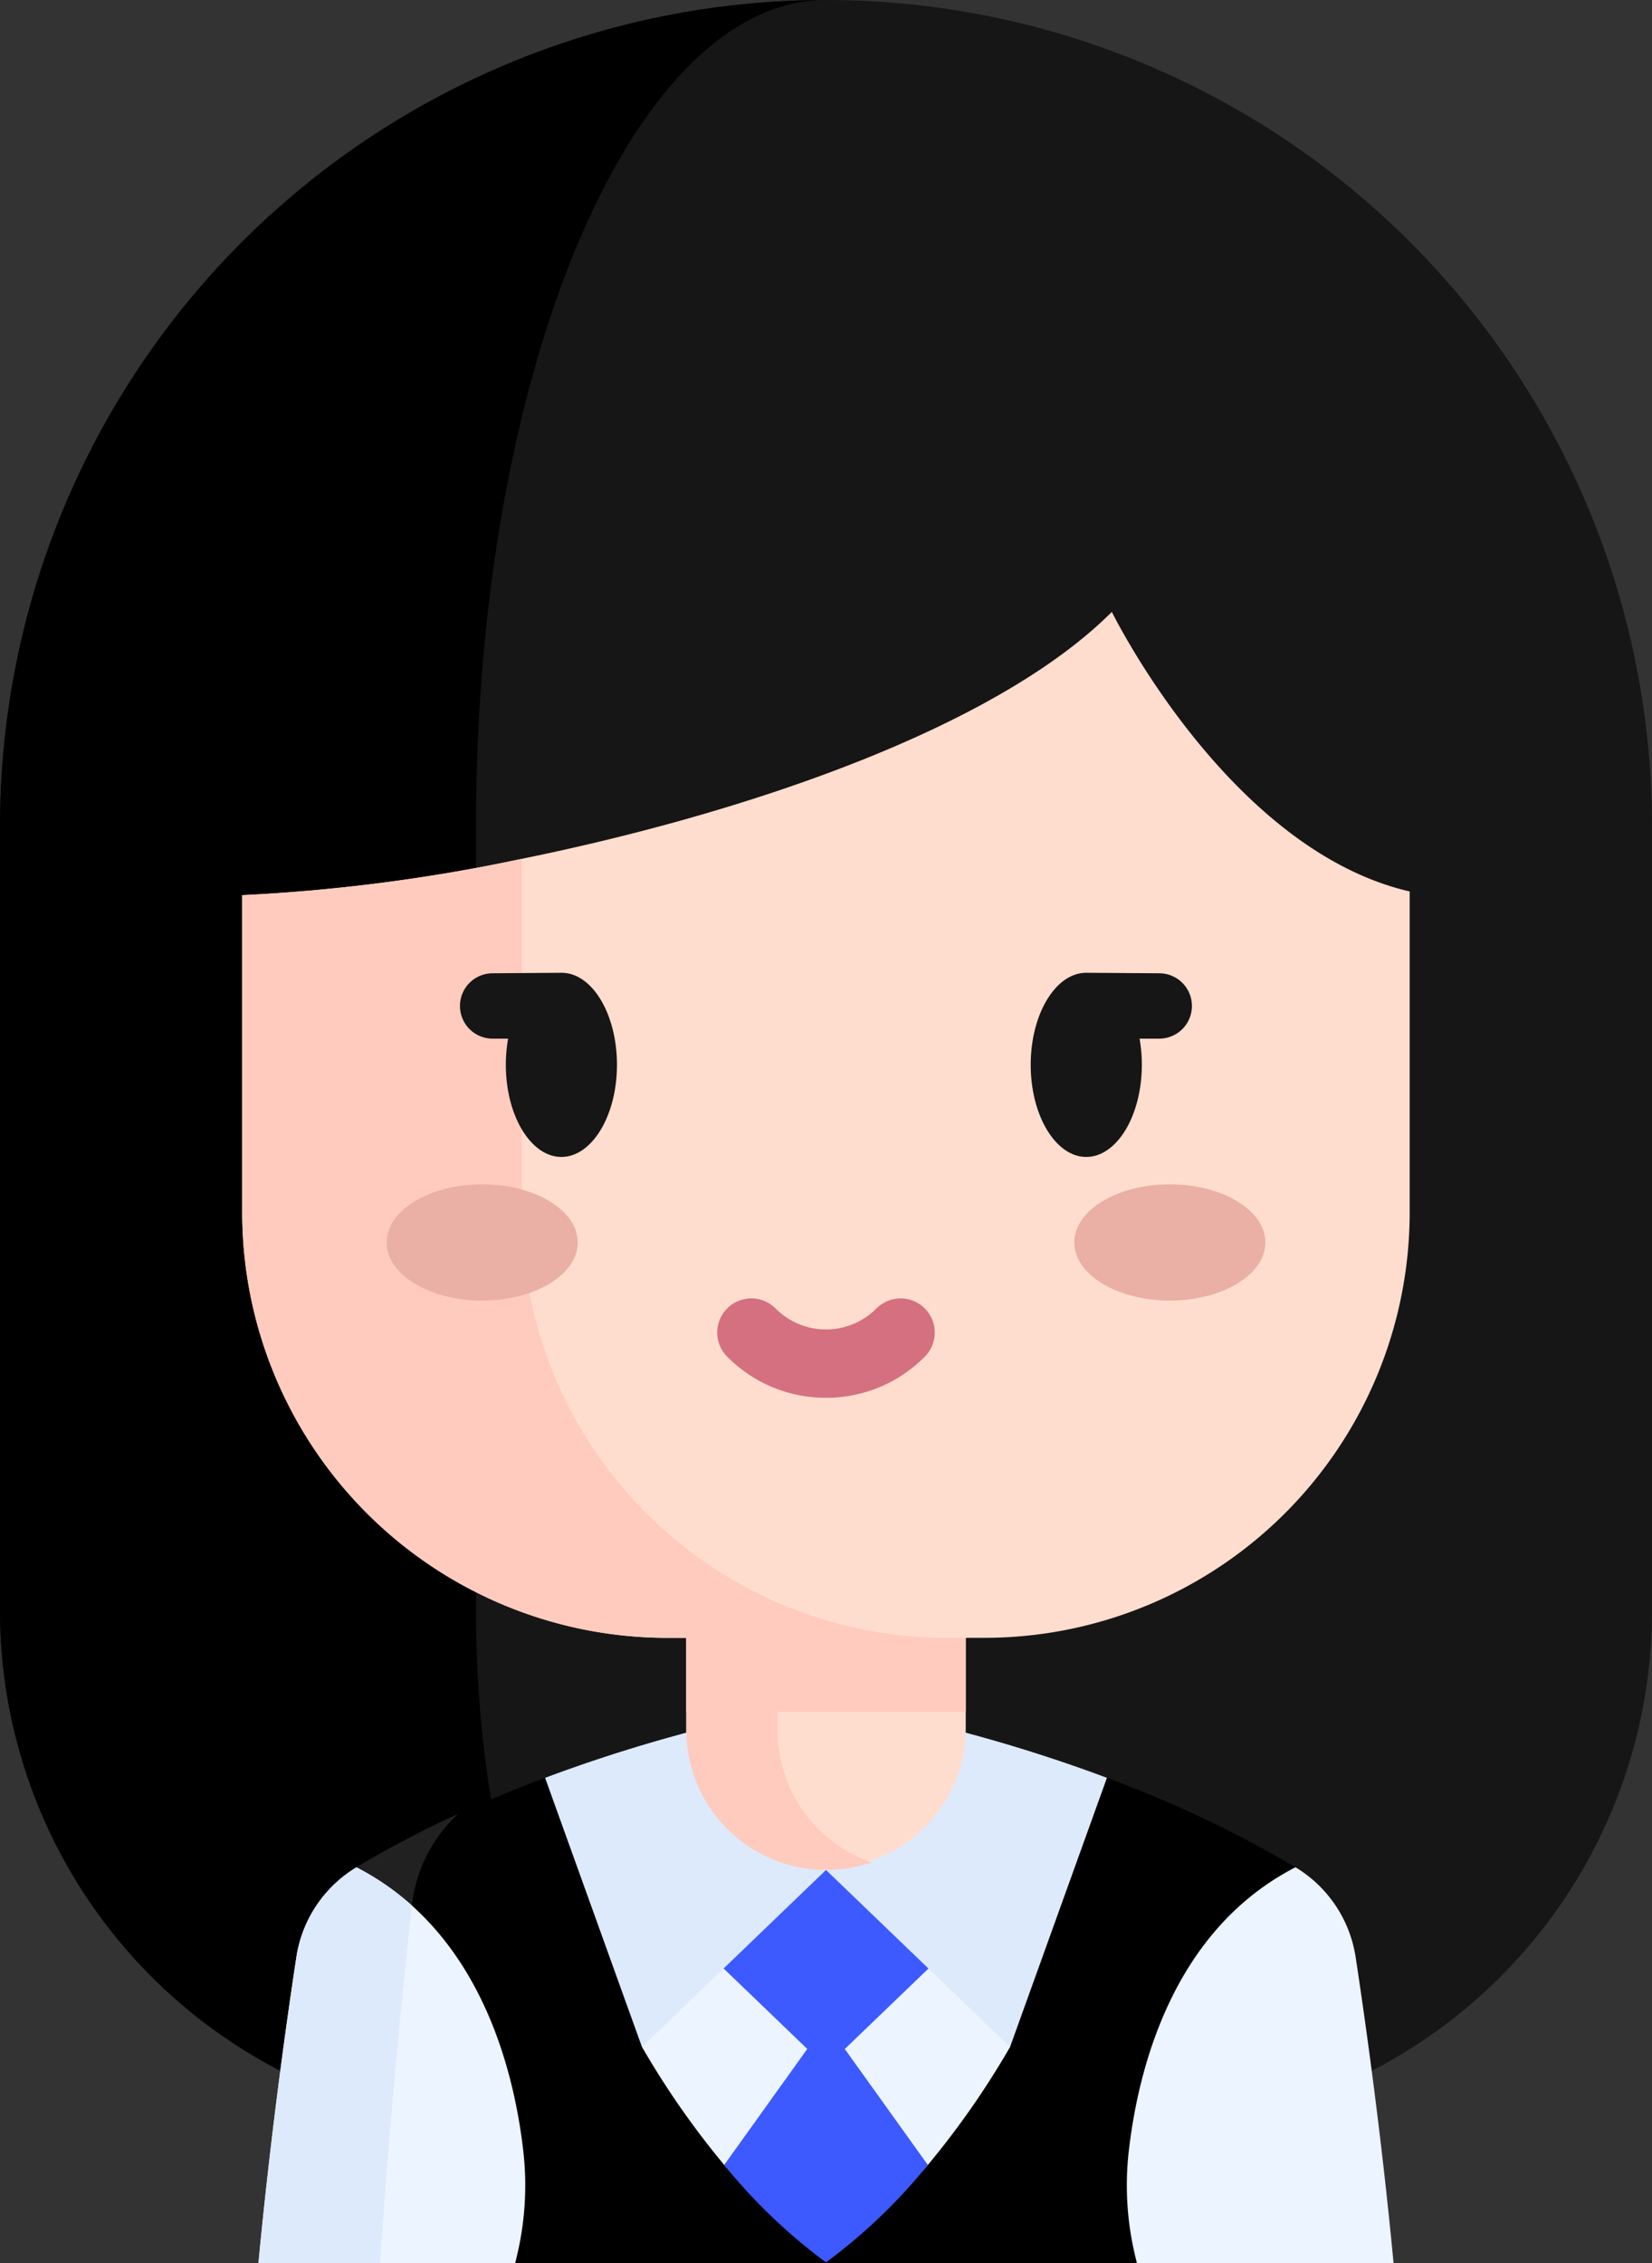 <svg xmlns="http://www.w3.org/2000/svg" width="59.468" height="81.43" viewBox="0 0 59.468 81.43"><rect x="0" y="0" width="59.468" height="81.43" fill="#333333" stroke="none"/><g transform="translate(-69.043)"><path d="M98.778,0a29.734,29.734,0,0,1,29.734,29.734V57.956a18.623,18.623,0,0,1-12.631,17.633L98.778,81.4l-17.1-5.813A18.624,18.624,0,0,1,69.044,57.956V29.734A29.734,29.734,0,0,1,98.778,0Z" transform="translate(-0.001)" fill="#161616"/><path d="M91.531,75.589,98.777,81.4l-17.1-5.813A18.625,18.625,0,0,1,69.043,57.957V29.734A29.734,29.734,0,0,1,98.777,0c-6.956,0-12.6,13.312-12.6,29.734V57.957C86.18,65.931,88.333,73.023,91.531,75.589Z" transform="translate(0 0)"/><path d="M182.684,414.711l-6.533,2.705H153.766l-5.65-4.352c.433-4.567.67-3.694,1.026-6.036.2-1.345-2.255-3.157-1.087-3.857a37.788,37.788,0,0,1,3.652-1.915c1.059-.487,2.112-.921,3.138-1.3,4.094-1.537,7.734,1.623,9.3,1.341a4.522,4.522,0,0,1,1.627,0c1.565.282,5.205-2.878,9.3-1.341a41.773,41.773,0,0,1,6.79,3.219c1.168.7-.852,4.011-.645,5.356C181.567,410.869,182.25,410.145,182.684,414.711Z" transform="translate(-66.179 -335.987)"/><path d="M141.611,410.393a5.282,5.282,0,0,0-1.676,3.47c-.293,2.664-.78,7.44-1.124,12.691l-3.078-2.29c.433-4.566,1.554-4.018,1.909-6.359.2-1.345-.852-4.9.316-5.6A37.673,37.673,0,0,1,141.611,410.393Z" transform="translate(-56.083 -345.123)" fill="#212121"/><path d="M214.354,418.771a30.448,30.448,0,0,0,2.958,4.244c1.027,1.235,2.275.927,3.666,1.917,1.39-.989,2.638-.682,3.666-1.916a30.474,30.474,0,0,0,2.959-4.245v-8.382H214.354Z" transform="translate(-122.2 -345.12)" fill="#ecf4ff"/><path d="M240.286,462.733a20.1,20.1,0,0,1-3.666,3.506,20.094,20.094,0,0,1-3.665-3.506l3.665-5.115Z" transform="translate(-137.843 -384.837)" fill="#3c5aff"/><path d="M214.354,409.794l6.625,6.369,6.625-6.369-5.89-3.363" transform="translate(-122.2 -341.791)" fill="#3c5aff"/><path d="M136.822,436.5c-.013.059-.028.121-.044.184h-9.241c.433-4.566,1.009-8.667,1.365-11.009a4.574,4.574,0,0,1,2.164-3.236,9.435,9.435,0,0,1,2,1.378c2.839,2.551,3.736,6.419,4.012,8.888A10.913,10.913,0,0,1,136.822,436.5Z" transform="translate(-49.191 -355.251)" fill="#ecf4ff"/><path d="M333.7,436.681h-9.239c-.015-.063-.03-.124-.044-.184a10.907,10.907,0,0,1-.255-3.793c.333-2.976,1.564-7.981,6.007-10.268a4.581,4.581,0,0,1,2.166,3.236C332.692,428.013,333.268,432.114,333.7,436.681Z" transform="translate(-214.492 -355.251)" fill="#ecf4ff"/><path d="M133.065,423.815c-.01.059-.016.118-.023.177-.293,2.664-.78,7.44-1.124,12.69h-4.381c.433-4.566,1.009-8.667,1.365-11.008a4.573,4.573,0,0,1,2.164-3.236A9.417,9.417,0,0,1,133.065,423.815Z" transform="translate(-49.191 -355.251)" fill="#ddeafb"/><path d="M212.651,388.178l-3.488,9.685-6.625-6.369-6.625,6.369-3.487-9.685a55.488,55.488,0,0,1,9.3-2.577,4.528,4.528,0,0,1,1.628,0A55.494,55.494,0,0,1,212.651,388.178Z" transform="translate(-103.761 -324.211)" fill="#ddeafb"/><path d="M234.439,338.615v8.4a5.03,5.03,0,0,1-10.059,0v-8.4Z" transform="translate(-130.632 -284.761)" fill="#ffddce"/><path d="M231.055,351.767a5.034,5.034,0,0,1-6.672-4.755v-8.4h3.284v8.4A5.029,5.029,0,0,0,231.055,351.767Z" transform="translate(-130.634 -284.759)" fill="#ffcbbe"/><path d="M224.38,338.615h10.059v7.738H224.38Z" transform="translate(-130.632 -284.761)" fill="#ffcbbe"/><path d="M165.912,148.493v11.541A15.314,15.314,0,0,1,150.6,175.348H139.2a15.314,15.314,0,0,1-15.314-15.314V148.625a62.788,62.788,0,0,0,10.061-1.306c7.921-1.61,17.013-4.654,21.243-8.884C155.195,138.435,159.379,146.985,165.912,148.493Z" transform="translate(-46.124 -116.418)" fill="#ffddce"/><path d="M149.265,222.321H139.2a15.314,15.314,0,0,1-15.314-15.314V195.6a62.775,62.775,0,0,0,10.061-1.306v12.716A15.314,15.314,0,0,0,149.265,222.321Z" transform="translate(-46.124 -163.39)" fill="#ffcbbe"/><g transform="translate(82.962 42.613)"><ellipse cx="3.439" cy="2.091" rx="3.439" ry="2.091" transform="translate(24.753)" fill="#eaafa5"/><ellipse cx="3.439" cy="2.091" rx="3.439" ry="2.091" transform="translate(0)" fill="#eaafa5"/></g><g transform="translate(85.601 35.001)"><path d="M176.81,220.075l-2.479.018a1.176,1.176,0,1,0,0,2.352h.557a5.374,5.374,0,0,0-.082.943c0,1.827.9,3.313,2,3.313s2-1.486,2-3.313S177.915,220.075,176.81,220.075Z" transform="translate(-173.155 -220.075)" fill="#161616"/><path d="M306.944,220.093l-2.631-.018c-1.105,0-2,1.486-2,3.313s.9,3.313,2,3.313,2-1.486,2-3.313a5.372,5.372,0,0,0-.082-.943h.709a1.176,1.176,0,1,0,0-2.352Z" transform="translate(-281.768 -220.075)" fill="#161616"/></g><path d="M235.339,297.359a4.984,4.984,0,0,1-3.548-1.47,1.229,1.229,0,1,1,1.738-1.738,2.559,2.559,0,0,0,3.619,0,1.229,1.229,0,1,1,1.738,1.738A4.984,4.984,0,0,1,235.339,297.359Z" transform="translate(-136.562 -247.066)" fill="#d57080"/></g></svg>